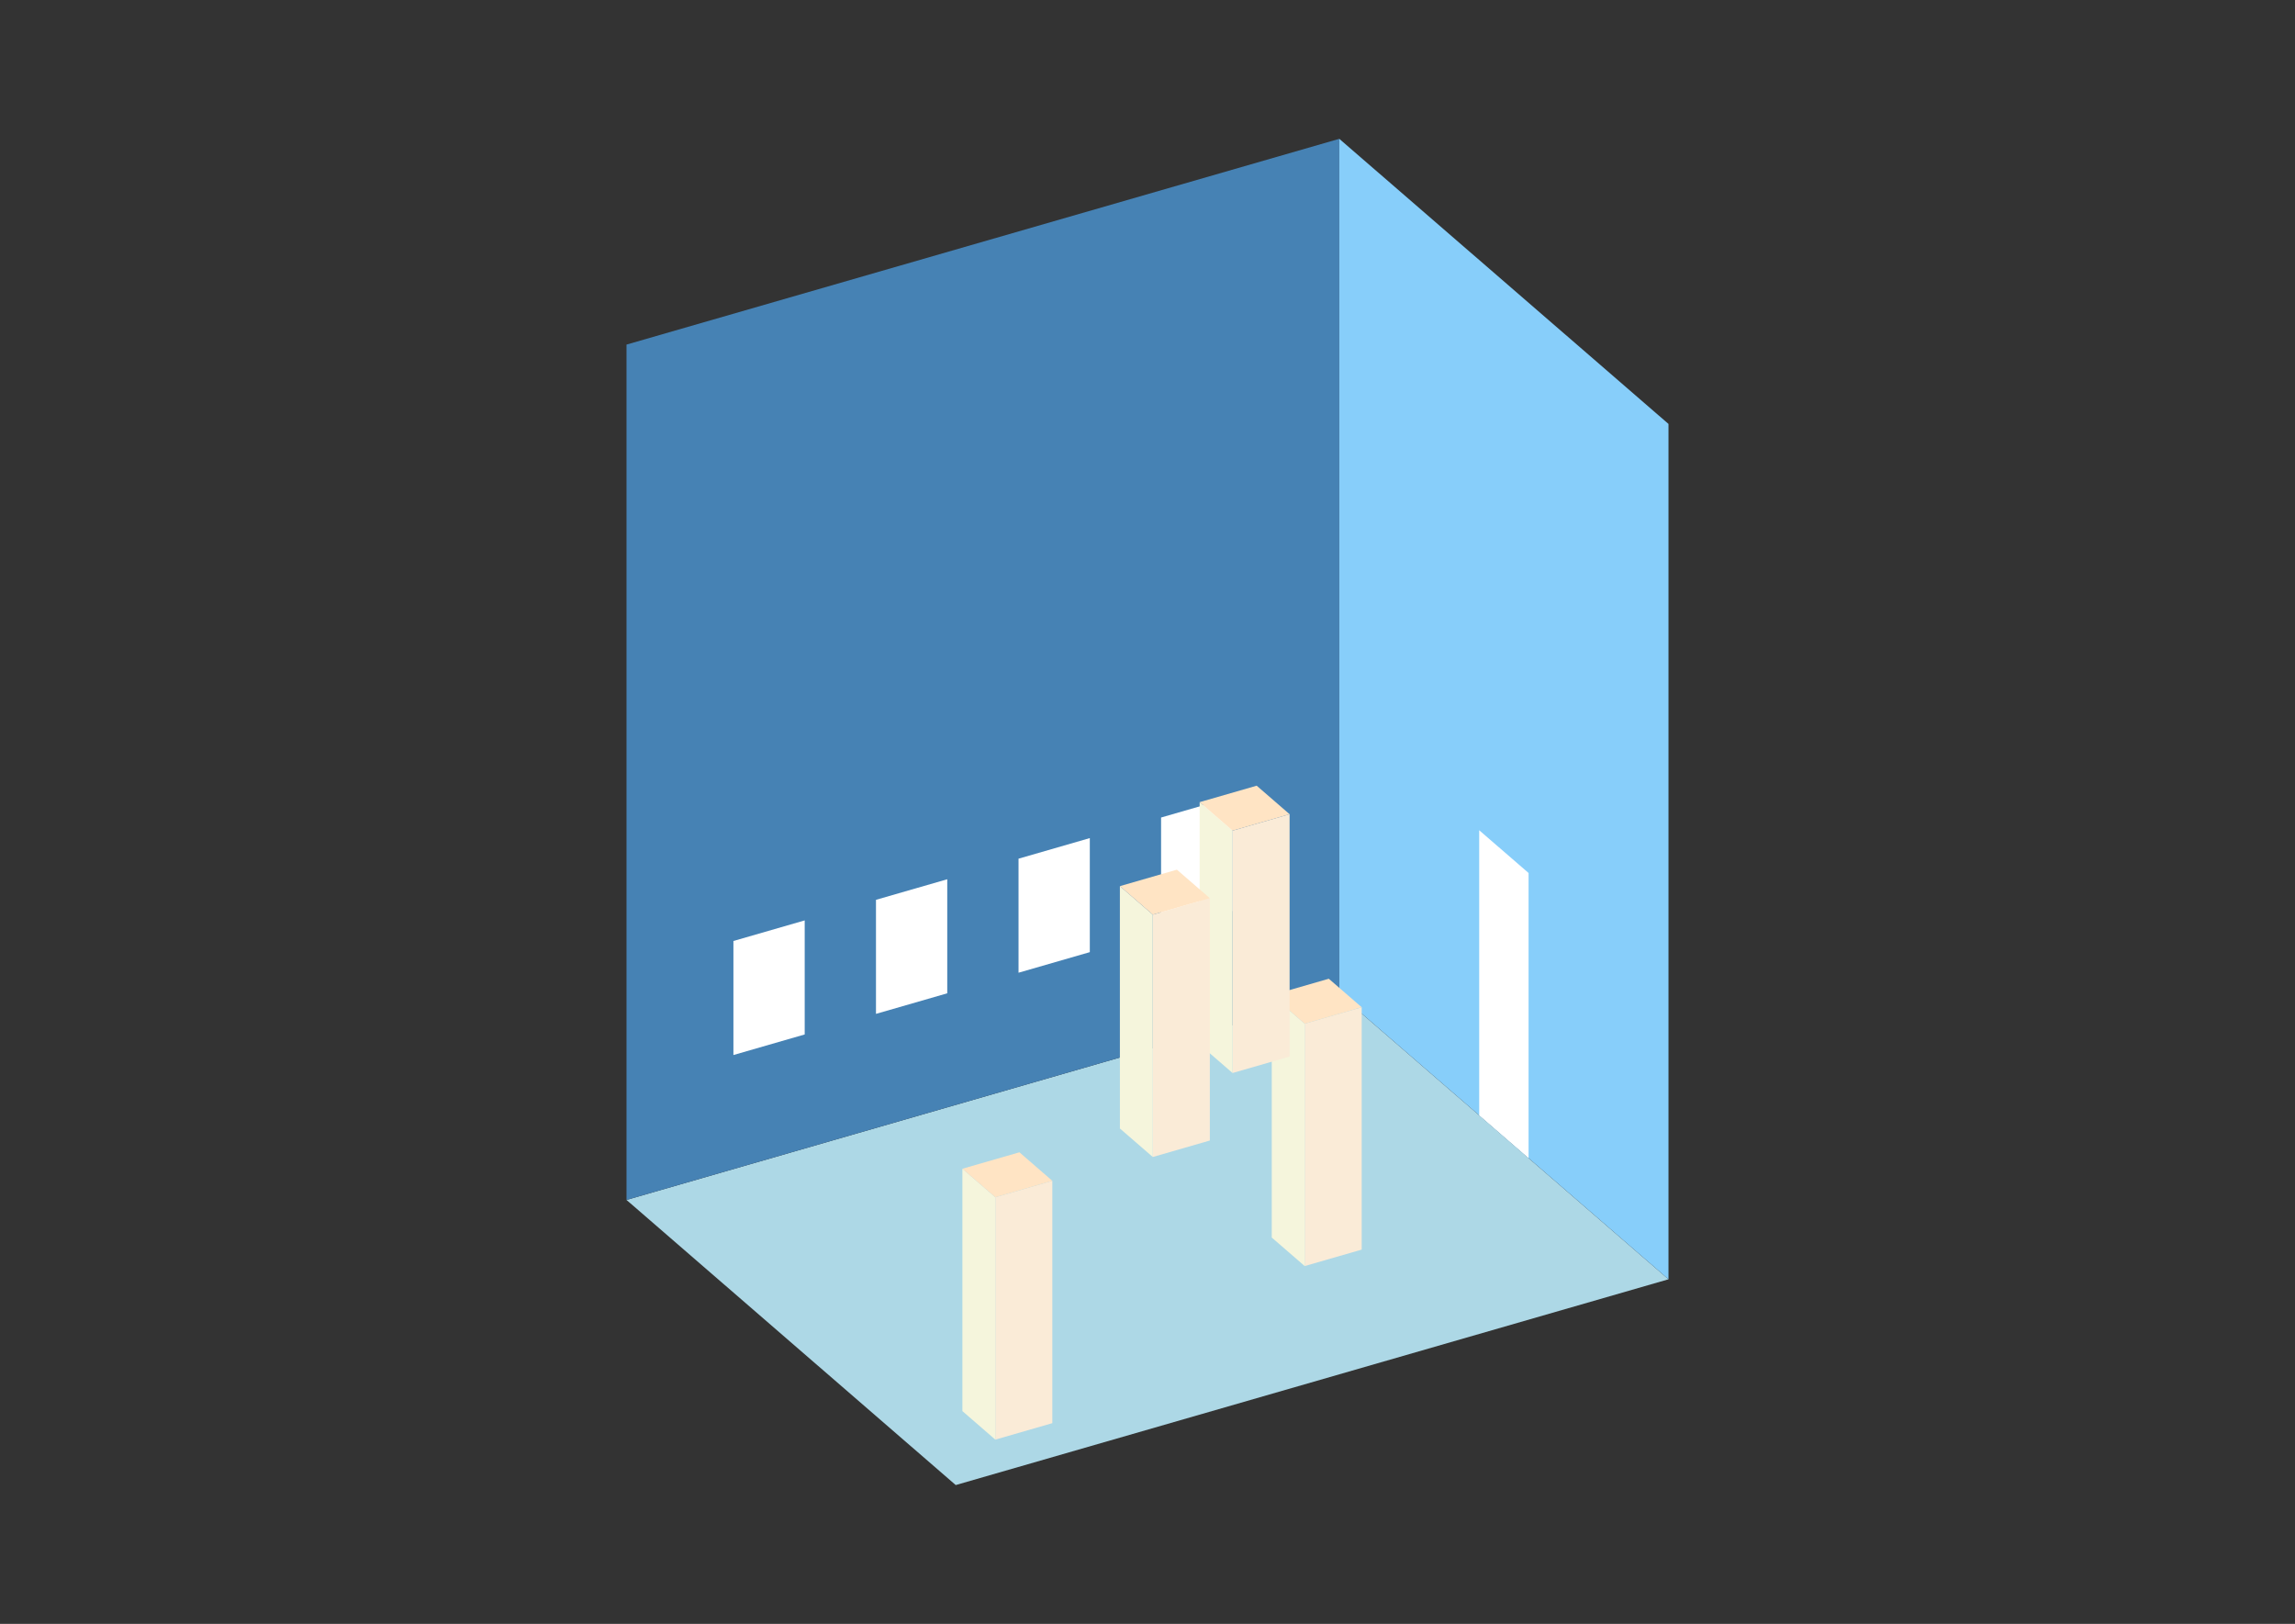 <?xml version="1.0" encoding="UTF-8"?>
<svg
  xmlns="http://www.w3.org/2000/svg"
  width="848"
  height="600"
  style="background-color:white"
>
  <rect width="100%" height="100%" fill="#333333" stroke="none"/>
  <polygon fill="lightblue" points="353.138,548.707 231.494,443.361 494.862,367.333 616.506,472.68" />
  <polygon fill="steelblue" points="231.494,443.361 231.494,127.32 494.862,51.293 494.862,367.333" />
  <polygon fill="lightskyblue" points="616.506,472.68 616.506,156.639 494.862,51.293 494.862,367.333" />
  <polygon fill="white" points="564.807,427.907 564.807,322.561 546.56,306.759 546.56,412.105" />
  <polygon fill="white" points="271,389.818 271,347.679 297.336,340.076 297.336,382.215" />
  <polygon fill="white" points="323.673,374.612 323.673,332.473 350.01,324.871 350.01,367.009" />
  <polygon fill="white" points="376.346,359.407 376.346,317.268 402.683,309.665 402.683,351.804" />
  <polygon fill="white" points="429.02,344.201 429.02,302.062 455.356,294.46 455.356,336.598" />
  <polygon fill="antiquewhite" points="482.081,467.792 482.081,378.247 503.15,372.165 503.15,461.71" />
  <polygon fill="beige" points="482.081,467.792 482.081,378.247 469.916,367.713 469.916,457.258" />
  <polygon fill="bisque" points="482.081,378.247 469.916,367.713 490.986,361.631 503.15,372.165" />
  <polygon fill="antiquewhite" points="367.77,531.918 367.77,442.373 388.839,436.291 388.839,525.835" />
  <polygon fill="beige" points="367.77,531.918 367.77,442.373 355.606,431.838 355.606,521.383" />
  <polygon fill="bisque" points="367.77,442.373 355.606,431.838 376.675,425.756 388.839,436.291" />
  <polygon fill="antiquewhite" points="455.435,396.461 455.435,306.916 476.504,300.834 476.504,390.378" />
  <polygon fill="beige" points="455.435,396.461 455.435,306.916 443.27,296.381 443.27,385.926" />
  <polygon fill="bisque" points="455.435,306.916 443.27,296.381 464.34,290.299 476.504,300.834" />
  <polygon fill="antiquewhite" points="425.962,427.492 425.962,337.947 447.031,331.865 447.031,421.41" />
  <polygon fill="beige" points="425.962,427.492 425.962,337.947 413.797,327.412 413.797,416.957" />
  <polygon fill="bisque" points="425.962,337.947 413.797,327.412 434.867,321.33 447.031,331.865" />
</svg>
